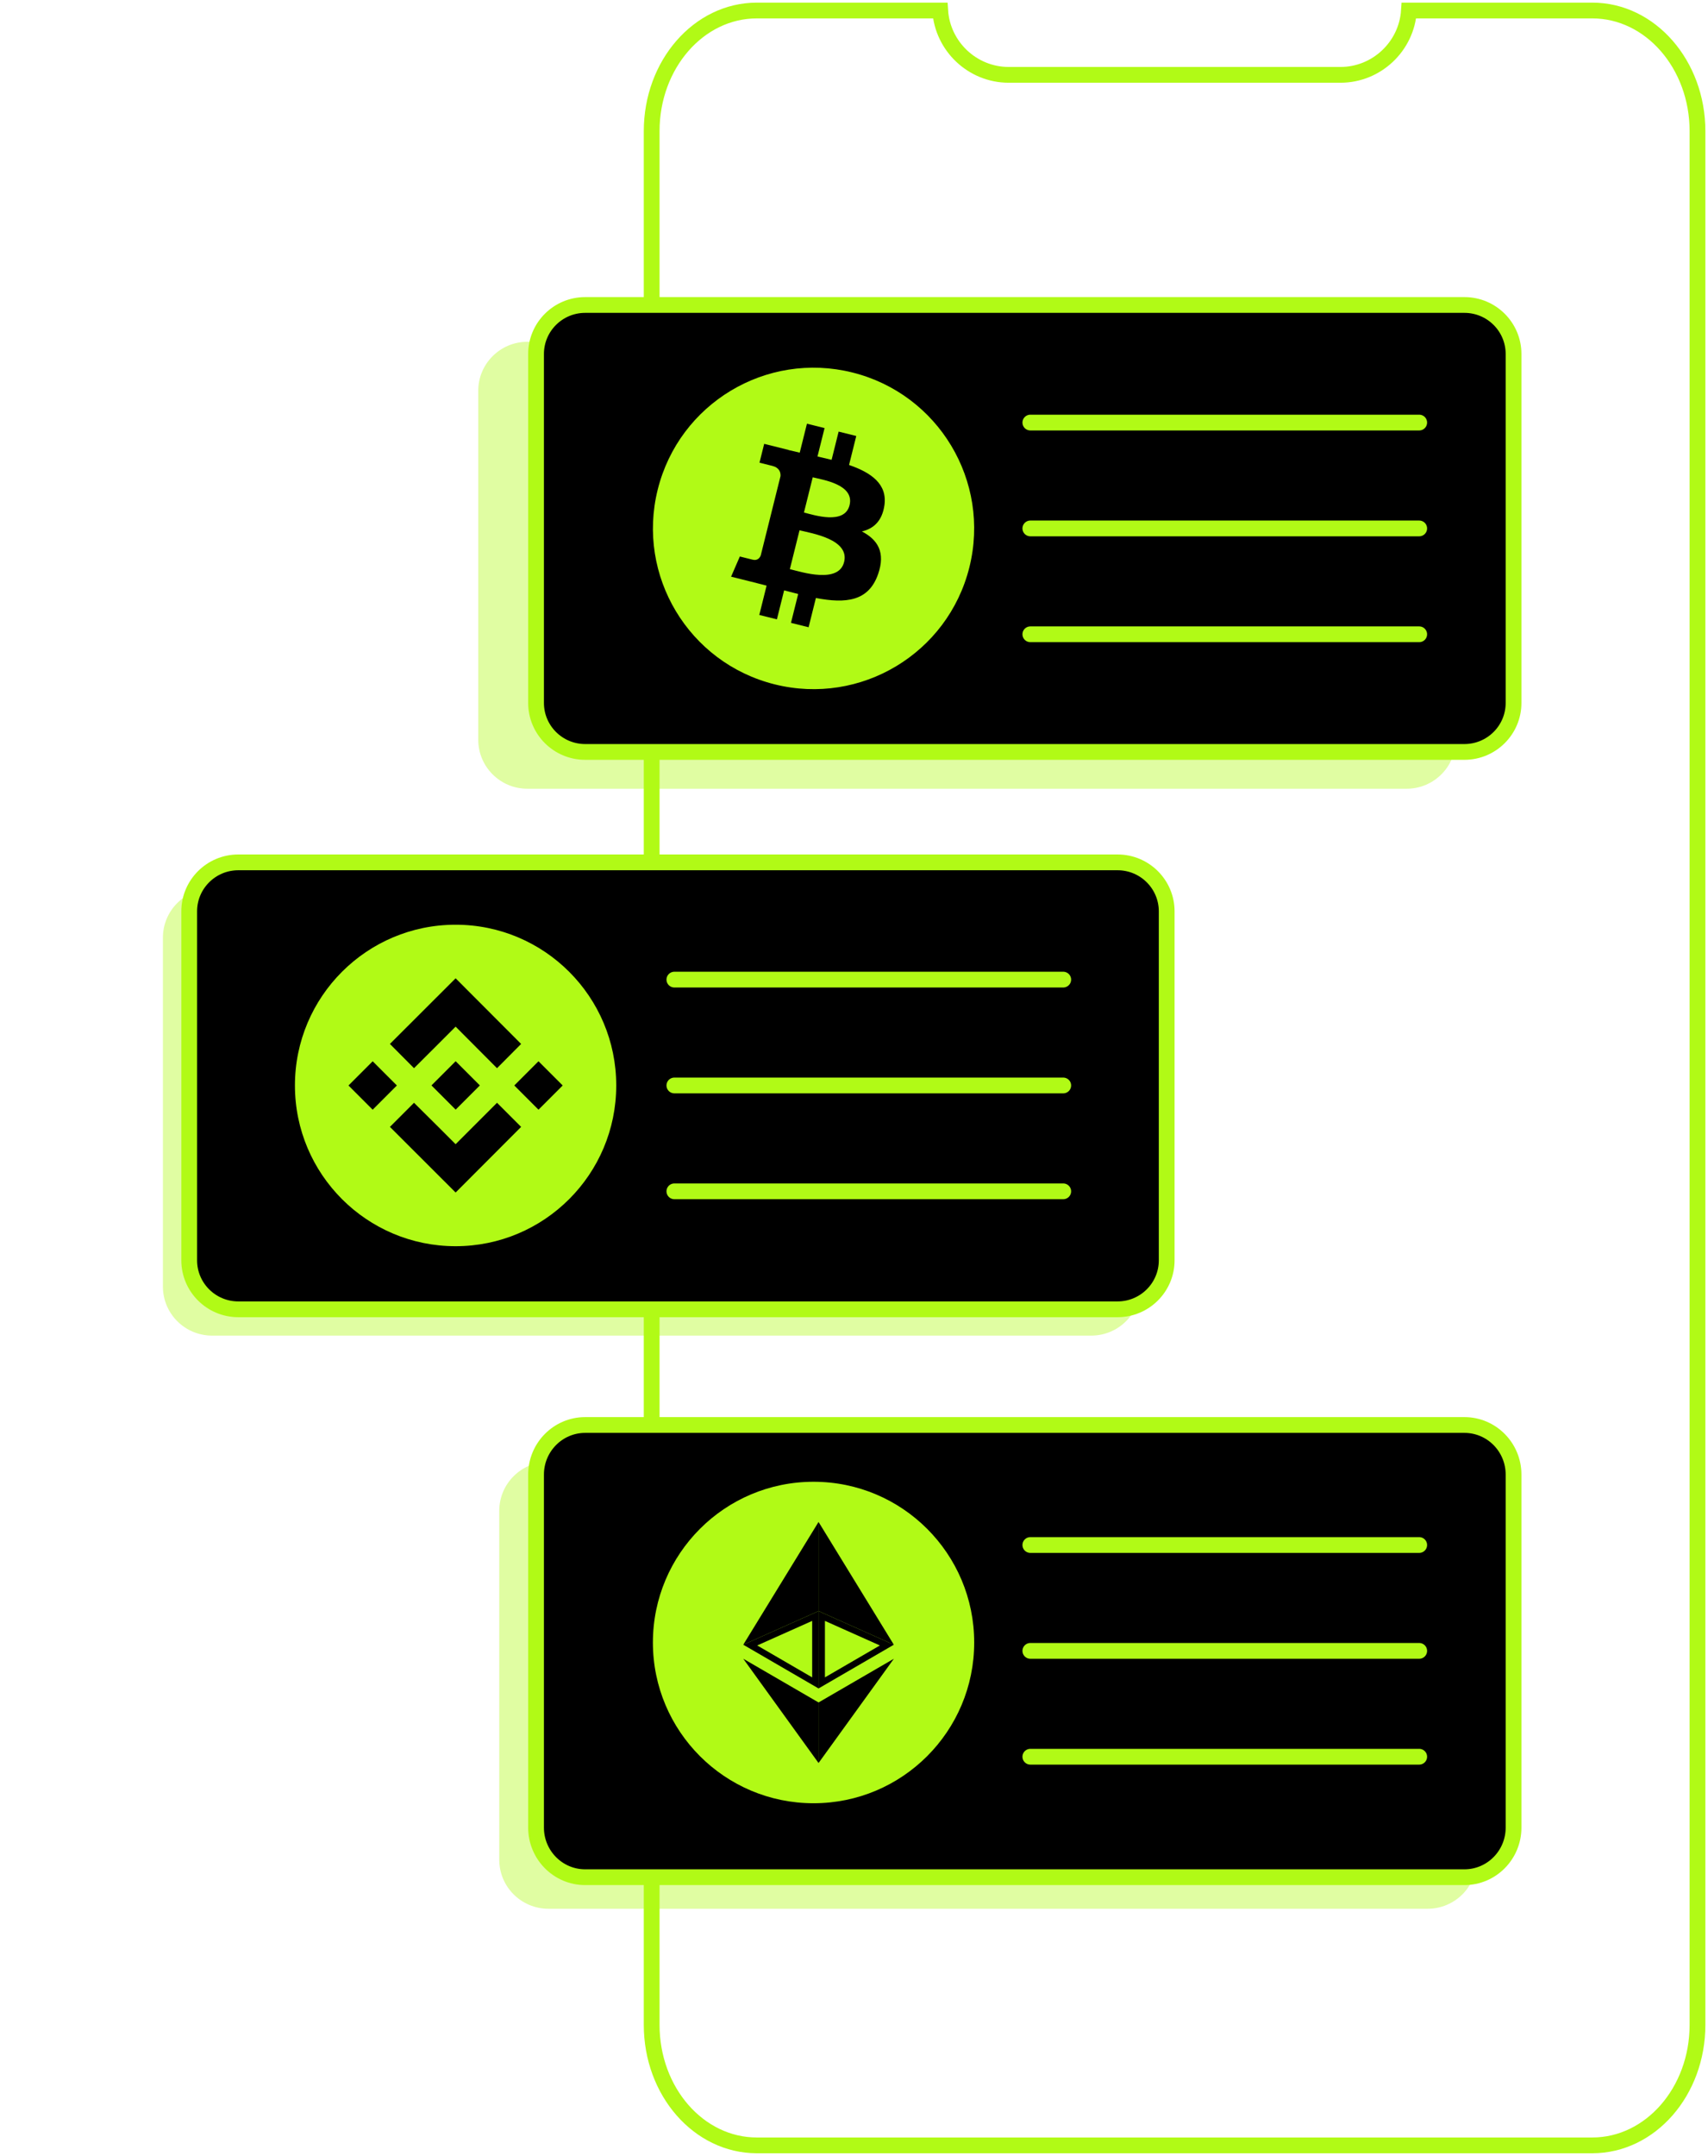<svg width="325" height="410" viewBox="0 0 325 410" fill="none" xmlns="http://www.w3.org/2000/svg">
<g opacity="0.4" filter="url(#filter0_f_56_634)">
<path d="M267.65 65H100.35C95.186 65 91 69.174 91 74.323V140.677C91 145.826 95.186 150 100.35 150H267.65C272.814 150 277 145.826 277 140.677V74.323C277 69.174 272.814 65 267.65 65Z" fill="#B1FA16"/>
</g>
<g opacity="0.4" filter="url(#filter1_f_56_634)">
<path d="M207.65 169H40.35C35.186 169 31 173.174 31 178.323V244.677C31 249.826 35.186 254 40.35 254H207.65C212.814 254 217 249.826 217 244.677V178.323C217 173.174 212.814 169 207.65 169Z" fill="#B1FA16"/>
</g>
<g opacity="0.4" filter="url(#filter2_f_56_634)">
<path d="M271.65 278H104.35C99.186 278 95 282.174 95 287.323V353.677C95 358.826 99.186 363 104.35 363H271.65C276.814 363 281 358.826 281 353.677V287.323C281 282.174 276.814 278 271.65 278Z" fill="#B1FA16"/>
</g>
<path d="M302.987 408H144.013C132.947 408 124 397.749 124 385.083V24.941C124 12.275 132.947 2 144.013 2H178.904C179.335 8.802 185.031 14.234 191.934 14.234H255.066C261.969 14.234 267.665 8.802 268.096 2H302.987C314.037 2 323 12.275 323 24.941V385.083C323 397.749 314.037 408 302.987 408Z" stroke="#B1FA16" stroke-width="3" stroke-miterlimit="10"/>
<path d="M278.65 58H111.35C106.186 58 102 62.174 102 67.323V133.677C102 138.826 106.186 143 111.35 143H278.65C283.814 143 288 138.826 288 133.677V67.323C288 62.174 283.814 58 278.65 58Z" fill="black" stroke="#B1FA16" stroke-width="3" stroke-miterlimit="22.926"/>
<path d="M212.65 164H45.35C40.186 164 36 168.174 36 173.323V239.677C36 244.826 40.186 249 45.35 249H212.65C217.814 249 222 244.826 222 239.677V173.323C222 168.174 217.814 164 212.65 164Z" fill="black" stroke="#B1FA16" stroke-width="3" stroke-miterlimit="22.926"/>
<path d="M278.65 271H111.35C106.186 271 102 275.223 102 280.432V347.568C102 352.777 106.186 357 111.35 357H278.65C283.814 357 288 352.777 288 347.568V280.432C288 275.223 283.814 271 278.65 271Z" fill="black" stroke="#B1FA16" stroke-width="3" stroke-miterlimit="22.926"/>
<path d="M184.454 107.889C180.371 124.266 163.783 134.231 147.406 130.148C131.035 126.066 121.069 109.479 125.153 93.103C129.234 76.724 145.82 66.758 162.193 70.839C178.57 74.922 188.536 91.512 184.453 107.889H184.454Z" fill="#B1FA16"/>
<path d="M161.654 96.079C160.708 99.868 154.871 97.944 152.977 97.471L154.647 90.774C156.541 91.247 162.639 92.128 161.654 96.079ZM160.617 106.886C159.579 111.05 152.568 108.8 150.293 108.235L152.135 100.851C154.408 101.419 161.698 102.542 160.618 106.886H160.617ZM168.281 96.139C168.889 92.072 165.792 89.885 161.557 88.427L162.931 82.916L159.576 82.081L158.238 87.446C157.358 87.226 156.452 87.019 155.552 86.813L156.899 81.413L153.547 80.577L152.173 86.086C151.442 85.919 150.726 85.755 150.03 85.582L150.035 85.565L145.409 84.409L144.517 87.992L146.953 88.598C148.311 88.937 148.558 89.835 148.516 90.548L146.946 96.849L144.752 105.643C144.585 106.055 144.164 106.675 143.215 106.44L140.777 105.831L139.112 109.671L143.477 110.759C144.289 110.962 145.085 111.175 145.867 111.376L144.479 116.95L147.829 117.786L149.205 112.272C150.119 112.521 151.008 112.75 151.877 112.966L150.507 118.454L153.861 119.29L155.249 113.727C160.968 114.809 165.27 114.373 167.079 109.201C168.538 105.036 167.007 102.633 163.998 101.066C166.189 100.558 167.839 99.117 168.28 96.139H168.281Z" fill="black"/>
<path fill-rule="evenodd" clip-rule="evenodd" d="M154.803 281.797C171.686 281.797 185.372 295.483 185.372 312.366C185.372 329.248 171.686 342.935 154.803 342.935C137.921 342.935 124.234 329.248 124.234 312.366C124.234 295.483 137.921 281.797 154.803 281.797Z" fill="#B1FA16"/>
<path d="M170.078 312.787L155.754 306.386V289.439L170.078 312.787Z" fill="black"/>
<path d="M155.754 289.439L141.429 312.787L155.754 306.386V289.439Z" fill="black"/>
<path d="M155.754 335.283V323.768L170.088 315.453L155.754 335.283Z" fill="black"/>
<path d="M155.754 335.283V323.766L141.429 315.453L155.754 335.283Z" fill="black"/>
<path fill-rule="evenodd" clip-rule="evenodd" d="M155.754 321.103V306.389L170.078 312.786L155.754 321.103ZM156.968 308.255V318.998L167.426 312.927L156.968 308.255Z" fill="black"/>
<path fill-rule="evenodd" clip-rule="evenodd" d="M155.754 321.103L141.429 312.786L155.754 306.389V321.103ZM144.081 312.927L154.541 318.998V308.255L144.081 312.927Z" fill="black"/>
<path d="M86.689 175.86C103.572 175.86 117.258 189.546 117.258 206.43C117.258 223.312 103.572 236.999 86.689 236.999C69.807 236.999 56.12 223.312 56.12 206.43C56.12 189.546 69.807 175.86 86.689 175.86Z" fill="#B1FA16"/>
<path d="M78.78 203.145L83.408 198.533L84.384 197.556L86.697 195.243L94.573 203.145L99.159 198.533L86.697 186.049L74.194 198.533L78.78 203.145Z" fill="black"/>
<path d="M82.099 206.421L86.703 201.818L91.307 206.421L86.703 211.025L82.099 206.421Z" fill="black"/>
<path d="M94.573 209.723L86.694 217.602L83.928 214.836L83.418 214.326L78.78 209.723L74.194 214.308L86.697 226.79L99.159 214.308L94.573 209.723Z" fill="black"/>
<path d="M66.31 206.434L70.914 201.83L75.518 206.434L70.914 211.039L66.31 206.434Z" fill="black"/>
<path d="M97.862 206.432L102.466 201.827L107.07 206.432L102.466 211.035L97.862 206.432Z" fill="black"/>
<path d="M128.319 186.299H202.313" stroke="#B1FA16" stroke-width="3" stroke-miterlimit="22.926" stroke-linecap="round"/>
<path d="M128.319 206.43H202.313" stroke="#B1FA16" stroke-width="3" stroke-miterlimit="22.926" stroke-linecap="round"/>
<path d="M128.319 226.562H202.313" stroke="#B1FA16" stroke-width="3" stroke-miterlimit="22.926" stroke-linecap="round"/>
<path d="M196.054 80.363H270.048" stroke="#B1FA16" stroke-width="3" stroke-miterlimit="22.926" stroke-linecap="round"/>
<path d="M196.054 100.494H270.048" stroke="#B1FA16" stroke-width="3" stroke-miterlimit="22.926" stroke-linecap="round"/>
<path d="M196.054 120.626H270.048" stroke="#B1FA16" stroke-width="3" stroke-miterlimit="22.926" stroke-linecap="round"/>
<path d="M196.054 293.825H270.048" stroke="#B1FA16" stroke-width="3" stroke-miterlimit="22.926" stroke-linecap="round"/>
<path d="M196.054 313.957H270.048" stroke="#B1FA16" stroke-width="3" stroke-miterlimit="22.926" stroke-linecap="round"/>
<path d="M196.054 334.088H270.048" stroke="#B1FA16" stroke-width="3" stroke-miterlimit="22.926" stroke-linecap="round"/>
<defs>
<filter id="filter0_f_56_634" x="60" y="34" width="248" height="147" filterUnits="userSpaceOnUse" color-interpolation-filters="sRGB">
<feFlood flood-opacity="0" result="BackgroundImageFix"/>
<feBlend mode="normal" in="SourceGraphic" in2="BackgroundImageFix" result="shape"/>
<feGaussianBlur stdDeviation="15.5" result="effect1_foregroundBlur_56_634"/>
</filter>
<filter id="filter1_f_56_634" x="0" y="138" width="248" height="147" filterUnits="userSpaceOnUse" color-interpolation-filters="sRGB">
<feFlood flood-opacity="0" result="BackgroundImageFix"/>
<feBlend mode="normal" in="SourceGraphic" in2="BackgroundImageFix" result="shape"/>
<feGaussianBlur stdDeviation="15.5" result="effect1_foregroundBlur_56_634"/>
</filter>
<filter id="filter2_f_56_634" x="64" y="247" width="248" height="147" filterUnits="userSpaceOnUse" color-interpolation-filters="sRGB">
<feFlood flood-opacity="0" result="BackgroundImageFix"/>
<feBlend mode="normal" in="SourceGraphic" in2="BackgroundImageFix" result="shape"/>
<feGaussianBlur stdDeviation="15.5" result="effect1_foregroundBlur_56_634"/>
</filter>
</defs>
</svg>
